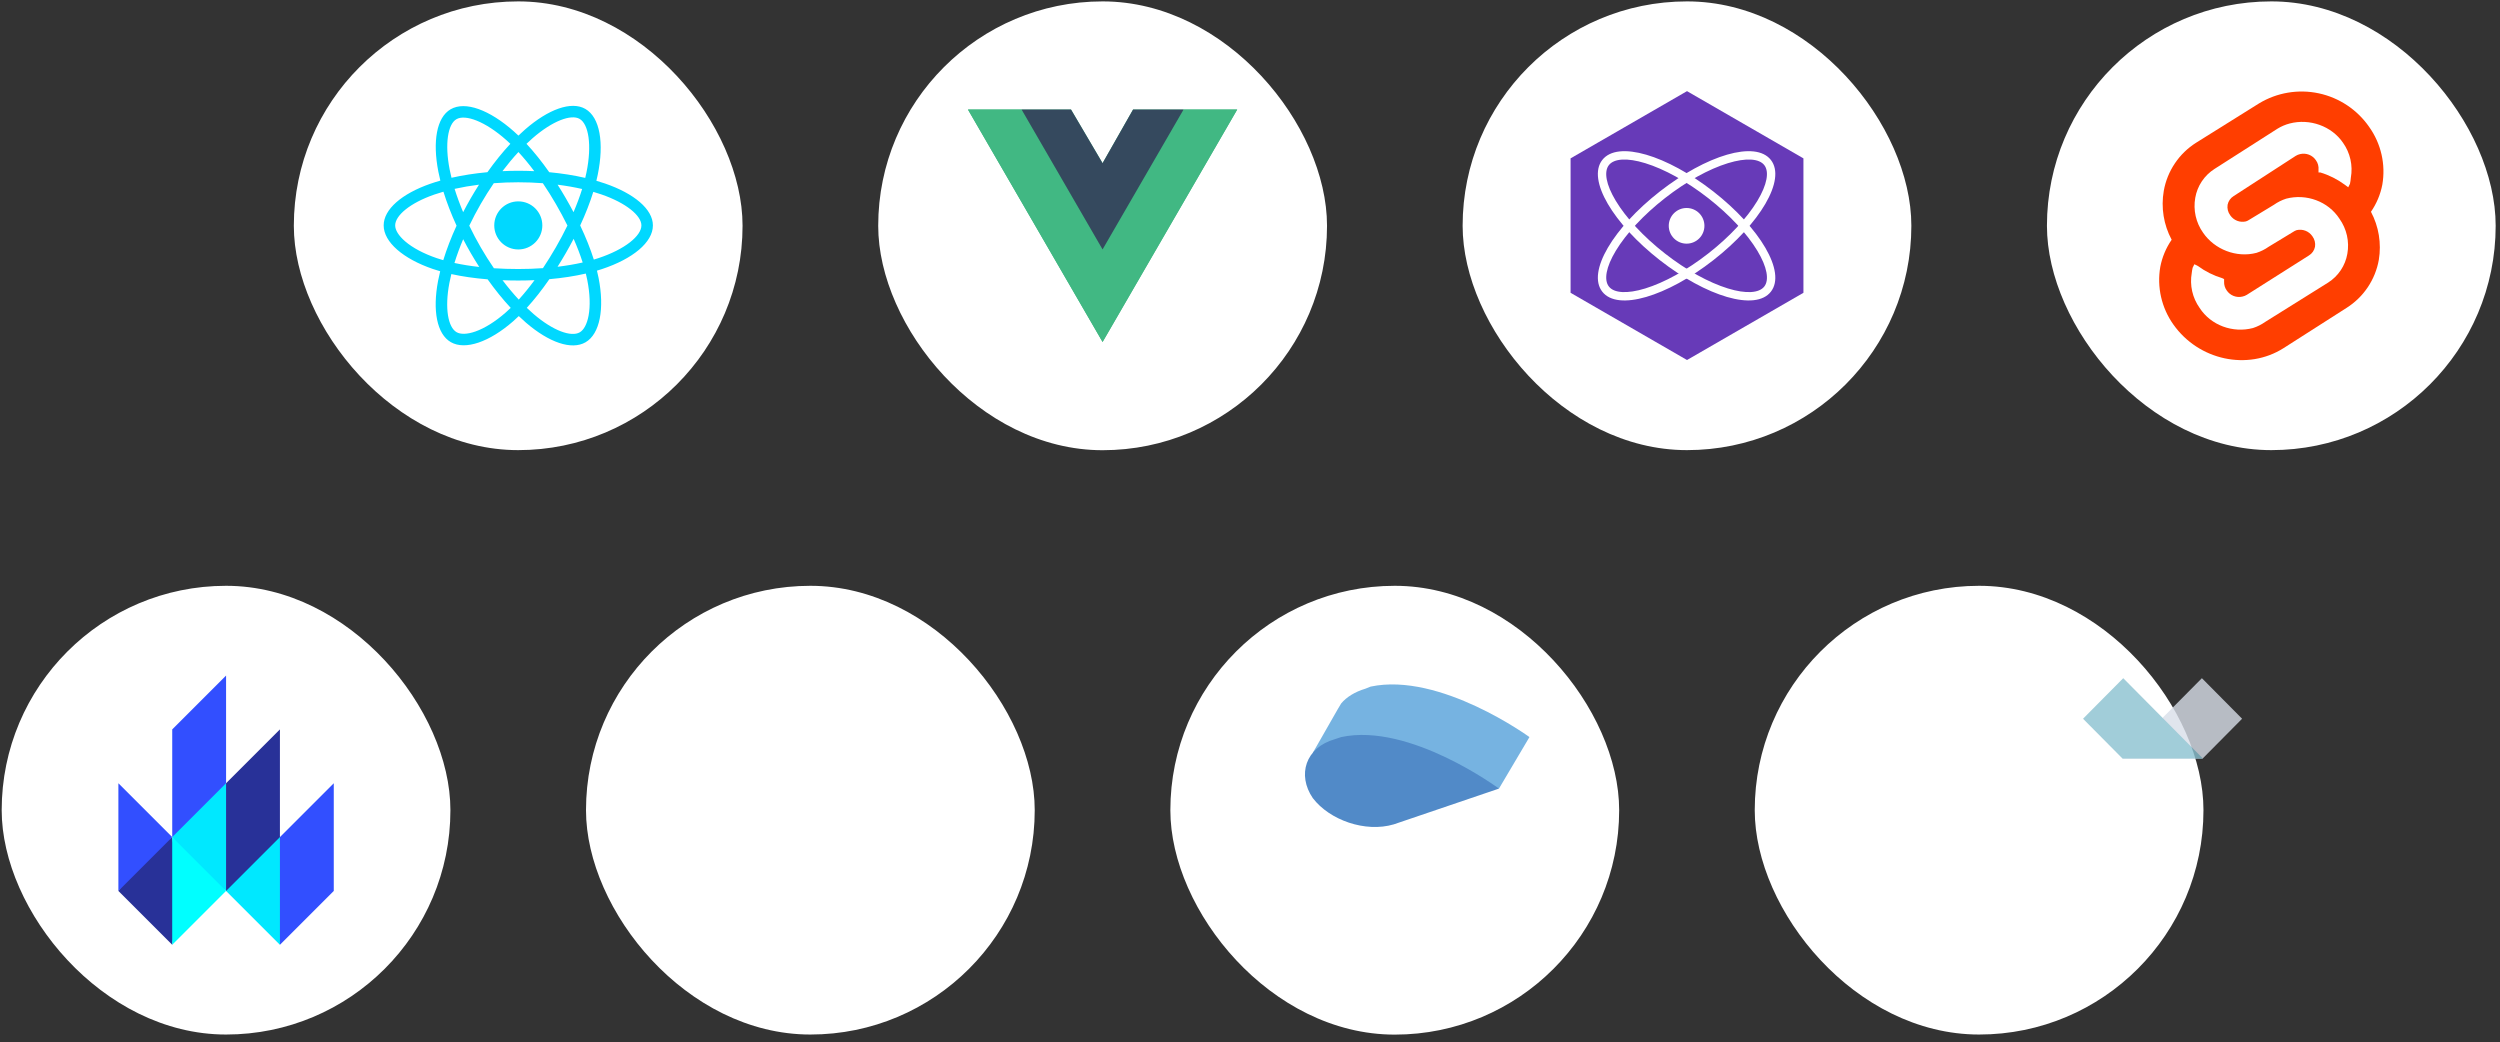 <svg width="295" height="123" viewBox="0 0 295 123" fill="none" xmlns="http://www.w3.org/2000/svg">
<rect x="0" y="0" width="295" height="123" fill="#333333" stroke="none"/>
<rect x="34.672" y="0.165" width="52.95" height="52.95" rx="26.475" fill="white"/>
<g clip-path="url(#clip0_1_36515)">
<g clip-path="url(#clip1_1_36515)">
<path d="M71.395 21.654C71.057 21.538 70.716 21.43 70.372 21.331C70.43 21.096 70.483 20.863 70.53 20.634C71.304 16.876 70.798 13.849 69.07 12.852C67.412 11.896 64.702 12.893 61.964 15.275C61.694 15.51 61.431 15.752 61.173 16.001C61.001 15.835 60.825 15.673 60.647 15.515C57.778 12.967 54.902 11.894 53.175 12.893C51.52 13.852 51.029 16.698 51.726 20.259C51.795 20.612 51.874 20.963 51.961 21.312C51.554 21.427 51.161 21.551 50.785 21.682C47.422 22.854 45.273 24.692 45.273 26.599C45.273 28.567 47.58 30.542 51.083 31.74C51.367 31.836 51.653 31.926 51.942 32.008C51.848 32.384 51.765 32.762 51.692 33.142C51.028 36.642 51.547 39.421 53.198 40.373C54.904 41.357 57.767 40.346 60.554 37.909C60.78 37.711 61.001 37.508 61.217 37.298C61.496 37.568 61.782 37.829 62.076 38.082C64.776 40.405 67.443 41.343 69.093 40.389C70.796 39.402 71.35 36.417 70.631 32.785C70.575 32.501 70.511 32.217 70.441 31.936C70.642 31.876 70.839 31.815 71.032 31.751C74.674 30.545 77.043 28.594 77.043 26.599C77.043 24.685 74.826 22.835 71.395 21.654ZM70.605 30.463C70.431 30.52 70.253 30.576 70.071 30.63C69.669 29.357 69.126 28.004 68.462 26.605C69.096 25.24 69.618 23.904 70.009 22.639C70.334 22.733 70.649 22.832 70.953 22.937C73.893 23.949 75.686 25.445 75.686 26.599C75.686 27.827 73.749 29.421 70.605 30.463ZM69.3 33.049C69.618 34.654 69.663 36.106 69.453 37.242C69.263 38.262 68.883 38.942 68.412 39.214C67.411 39.794 65.27 39.04 62.961 37.053C62.688 36.818 62.422 36.575 62.162 36.325C63.057 35.346 63.952 34.208 64.825 32.943C66.361 32.807 67.812 32.584 69.128 32.28C69.191 32.535 69.249 32.791 69.3 33.049ZM56.105 39.114C55.126 39.459 54.347 39.469 53.876 39.198C52.874 38.62 52.458 36.388 53.026 33.396C53.093 33.042 53.171 32.69 53.258 32.341C54.559 32.629 55.999 32.836 57.539 32.961C58.418 34.197 59.339 35.334 60.266 36.33C60.069 36.521 59.867 36.707 59.661 36.887C58.428 37.965 57.193 38.729 56.105 39.114ZM51.522 30.456C49.973 29.926 48.693 29.238 47.816 28.487C47.029 27.812 46.631 27.142 46.631 26.599C46.631 25.442 48.355 23.966 51.232 22.963C51.581 22.842 51.946 22.727 52.325 22.619C52.723 23.912 53.245 25.264 53.874 26.632C53.236 28.019 52.708 29.393 52.306 30.701C52.043 30.626 51.781 30.544 51.522 30.456ZM53.058 19.999C52.461 16.947 52.858 14.646 53.855 14.068C54.918 13.453 57.269 14.33 59.746 16.53C59.907 16.673 60.066 16.82 60.222 16.97C59.299 17.961 58.387 19.089 57.516 20.319C56.022 20.457 54.592 20.68 53.276 20.978C53.196 20.653 53.123 20.327 53.058 19.999ZM66.762 23.383C66.452 22.846 66.129 22.317 65.796 21.794C66.81 21.922 67.781 22.092 68.693 22.3C68.419 23.178 68.078 24.095 67.676 25.036C67.383 24.479 67.078 23.928 66.762 23.383ZM61.174 17.939C61.8 18.618 62.427 19.375 63.043 20.196C61.792 20.137 60.539 20.137 59.288 20.196C59.906 19.382 60.538 18.625 61.174 17.939ZM55.549 23.392C55.238 23.933 54.939 24.48 54.652 25.035C54.257 24.098 53.919 23.176 53.643 22.286C54.549 22.083 55.516 21.917 56.523 21.791C56.186 22.317 55.861 22.851 55.549 23.392ZM56.552 31.502C55.512 31.386 54.53 31.229 53.624 31.032C53.905 30.126 54.25 29.184 54.654 28.227C54.941 28.782 55.242 29.33 55.555 29.871C55.877 30.427 56.21 30.971 56.552 31.502ZM61.211 35.353C60.568 34.659 59.926 33.891 59.3 33.066C59.908 33.089 60.528 33.102 61.158 33.102C61.806 33.102 62.446 33.087 63.076 33.059C62.458 33.9 61.833 34.669 61.211 35.353ZM67.689 28.178C68.114 29.146 68.472 30.082 68.756 30.973C67.835 31.183 66.84 31.352 65.792 31.478C66.128 30.946 66.453 30.407 66.768 29.861C67.087 29.307 67.394 28.746 67.689 28.178ZM65.592 29.183C65.111 30.019 64.602 30.84 64.068 31.642C63.1 31.711 62.129 31.745 61.158 31.744C60.17 31.744 59.208 31.714 58.282 31.654C57.733 30.853 57.215 30.031 56.729 29.191C56.245 28.355 55.793 27.501 55.374 26.631C55.792 25.761 56.243 24.906 56.725 24.07L56.725 24.07C57.207 23.233 57.721 22.415 58.266 21.618C59.21 21.546 60.179 21.509 61.158 21.509C62.142 21.509 63.112 21.547 64.057 21.619C64.596 22.415 65.106 23.23 65.588 24.063C66.072 24.897 66.528 25.747 66.957 26.612C66.533 27.485 66.077 28.343 65.592 29.183ZM68.392 14.028C69.456 14.641 69.869 17.115 69.201 20.36C69.158 20.567 69.11 20.778 69.058 20.992C67.74 20.687 66.309 20.461 64.81 20.32C63.937 19.077 63.033 17.947 62.125 16.969C62.363 16.739 62.606 16.516 62.855 16.299C65.201 14.258 67.393 13.452 68.392 14.028ZM61.158 23.762C62.725 23.762 63.995 25.032 63.995 26.599C63.995 28.165 62.725 29.436 61.158 29.436C59.592 29.436 58.322 28.165 58.322 26.599C58.322 25.032 59.592 23.762 61.158 23.762Z" fill="#00D8FF"/>
</g>
</g>
<rect x="103.629" y="0.165" width="52.96" height="52.96" rx="26.48" fill="white"/>
<g clip-path="url(#clip2_1_36515)">
<g clip-path="url(#clip3_1_36515)">
<path d="M139.66 12.927H145.989L130.104 40.353L114.219 12.927H126.381L130.104 19.256L133.703 12.927H139.66Z" fill="#41B883"/>
<path d="M114.219 12.927L130.104 40.353L145.989 12.927H139.66L130.104 29.308L120.548 12.927H114.219Z" fill="#41B883"/>
<path d="M120.547 12.927L130.103 29.432L139.659 12.927H133.702L130.103 19.256L126.38 12.927H120.547Z" fill="#35495E"/>
</g>
</g>
<rect x="172.59" y="0.165" width="52.95" height="52.95" rx="26.475" fill="white"/>
<g clip-path="url(#clip4_1_36515)">
<g clip-path="url(#clip5_1_36515)">
<path d="M199.067 10.755L212.805 18.687V34.55L199.067 42.482L185.328 34.55V18.687L199.067 10.755Z" fill="#673AB8"/>
<path d="M189.069 34.419C190.895 36.757 196.7 34.976 202.179 30.695C207.659 26.413 210.792 21.212 208.965 18.875C207.139 16.537 201.335 18.318 195.855 22.599C190.375 26.881 187.243 32.082 189.069 34.419ZM189.849 33.81C189.244 33.035 189.508 31.512 190.662 29.597C191.877 27.579 193.94 25.352 196.464 23.38C198.989 21.407 201.649 19.945 203.9 19.254C206.039 18.598 207.579 18.709 208.185 19.484C208.791 20.259 208.526 21.781 207.372 23.697C206.157 25.715 204.094 27.942 201.57 29.914C199.046 31.887 196.385 33.349 194.134 34.04C191.996 34.696 190.455 34.585 189.849 33.81Z" fill="white"/>
<path d="M208.965 34.419C210.792 32.082 207.659 26.881 202.18 22.599C196.7 18.318 190.895 16.537 189.069 18.875C187.243 21.212 190.375 26.413 195.855 30.695C201.335 34.976 207.139 36.757 208.965 34.419ZM208.185 33.81C207.579 34.585 206.039 34.696 203.9 34.04C201.649 33.349 198.989 31.887 196.465 29.914C193.94 27.942 191.877 25.715 190.662 23.697C189.508 21.781 189.244 20.259 189.849 19.484C190.455 18.709 191.996 18.598 194.134 19.254C196.385 19.945 199.046 21.407 201.57 23.38C204.094 25.352 206.157 27.579 207.372 29.597C208.526 31.512 208.791 33.034 208.185 33.81Z" fill="white"/>
<path d="M199.018 28.751C200.18 28.751 201.122 27.809 201.122 26.647C201.122 25.485 200.18 24.543 199.018 24.543C197.856 24.543 196.914 25.485 196.914 26.647C196.914 27.809 197.856 28.751 199.018 28.751Z" fill="white"/>
</g>
</g>
<rect x="241.539" y="0.165" width="52.95" height="52.95" rx="26.475" fill="white"/>
<g clip-path="url(#clip6_1_36515)">
<g clip-path="url(#clip7_1_36515)">
<path d="M279.567 14.984C278.163 12.952 276.036 11.532 273.621 11.014C271.205 10.497 268.683 10.92 266.57 12.199L259.143 16.841C258.147 17.469 257.293 18.298 256.636 19.275C255.979 20.252 255.533 21.355 255.327 22.514C254.982 24.489 255.309 26.523 256.255 28.29C255.592 29.252 255.135 30.341 254.914 31.488C254.71 32.669 254.741 33.878 255.007 35.047C255.273 36.215 255.767 37.319 256.461 38.296C259.453 42.525 265.229 43.763 269.458 41.081L276.885 36.336C277.881 35.708 278.735 34.879 279.392 33.902C280.049 32.925 280.495 31.822 280.701 30.663C281.022 28.721 280.696 26.728 279.773 24.99C280.436 24.028 280.893 22.939 281.114 21.792C281.318 20.611 281.287 19.402 281.021 18.233C280.755 17.065 280.261 15.961 279.567 14.984Z" fill="#FF3E00"/>
<path d="M265.848 38.709C263.475 39.328 260.897 38.4 259.556 36.337C259.135 35.745 258.836 35.075 258.676 34.367C258.517 33.658 258.5 32.925 258.627 32.211C258.649 32.002 258.684 31.796 258.73 31.592L258.937 31.179L259.349 31.385C260.222 32.028 261.199 32.517 262.237 32.829L262.444 32.933V33.242C262.429 33.611 262.538 33.974 262.753 34.273C262.953 34.568 263.237 34.795 263.569 34.924C263.901 35.053 264.264 35.078 264.61 34.995C264.792 34.956 264.967 34.887 265.126 34.789L272.449 30.148C272.635 30.036 272.796 29.886 272.92 29.709C273.044 29.531 273.13 29.329 273.171 29.116C273.204 28.899 273.194 28.678 273.141 28.466C273.088 28.253 272.993 28.054 272.862 27.878C272.662 27.584 272.378 27.357 272.046 27.228C271.714 27.099 271.351 27.074 271.005 27.156C270.859 27.205 270.72 27.275 270.593 27.363L267.704 29.116C267.262 29.428 266.775 29.672 266.26 29.838C263.888 30.457 261.309 29.425 259.968 27.466C259.547 26.874 259.248 26.204 259.089 25.496C258.93 24.788 258.913 24.055 259.04 23.34C259.16 22.645 259.424 21.984 259.815 21.398C260.206 20.812 260.715 20.314 261.309 19.936L268.736 15.191C269.184 14.915 269.671 14.706 270.18 14.572C272.552 13.953 275.131 14.881 276.472 16.841C276.893 17.433 277.192 18.102 277.351 18.811C277.511 19.519 277.527 20.252 277.4 20.967C277.383 21.21 277.348 21.451 277.297 21.689L277.091 22.102L276.678 21.792C275.805 21.15 274.828 20.661 273.79 20.348H273.584V20.039C273.624 19.636 273.513 19.232 273.274 18.904C273.075 18.61 272.79 18.383 272.459 18.254C272.127 18.125 271.764 18.1 271.418 18.182C271.235 18.221 271.061 18.291 270.902 18.389L263.578 23.133C263.393 23.245 263.232 23.395 263.108 23.572C262.983 23.75 262.898 23.952 262.856 24.165C262.823 24.381 262.834 24.602 262.887 24.815C262.94 25.027 263.035 25.227 263.166 25.403C263.366 25.697 263.65 25.924 263.982 26.053C264.313 26.182 264.676 26.207 265.023 26.125C265.169 26.076 265.308 26.006 265.435 25.918L268.323 24.165C268.765 23.853 269.252 23.609 269.767 23.443C272.14 22.824 274.719 23.752 276.06 25.815C276.48 26.407 276.779 27.076 276.939 27.785C277.098 28.493 277.115 29.226 276.988 29.941C276.868 30.635 276.604 31.297 276.213 31.883C275.822 32.469 275.313 32.967 274.719 33.345L267.292 37.987C266.85 38.299 266.363 38.542 265.848 38.709Z" fill="white"/>
</g>
</g>
<rect x="0.199" y="69.125" width="52.95" height="52.95" rx="26.475" fill="white"/>
<g clip-path="url(#clip8_1_36515)">
<g clip-path="url(#clip9_1_36515)">
<path d="M20.32 98.777L22.902 94.309L26.674 92.423L33.028 98.777L34.12 104.932L33.028 111.485L26.674 105.131L22.902 102.55L20.32 98.777Z" fill="#00E8FF"/>
<path d="M26.677 105.13V92.422L33.031 86.069V98.776L26.677 105.13ZM13.969 105.13L20.323 111.484L21.216 105.428L20.323 98.776L16.649 101.159L13.969 105.13Z" fill="#283198"/>
<path d="M20.323 98.777V86.069L26.677 79.715V92.423L20.323 98.777ZM33.031 111.485V98.777L39.385 92.423V105.131L33.031 111.485ZM13.969 105.131V92.423L20.323 98.777L13.969 105.131Z" fill="#324FFF"/>
<path d="M20.32 111.484V98.776L26.674 105.13L20.32 111.484Z" fill="#00FFFF"/>
</g>
</g>
<rect x="69.148" y="69.125" width="52.95" height="52.95" rx="26.475" fill="white"/>
<rect x="138.102" y="69.125" width="52.96" height="52.96" rx="26.48" fill="white"/>
<g clip-path="url(#clip10_1_36515)">
<g clip-path="url(#clip11_1_36515)">
<path d="M180.475 86.975C180.475 86.975 169.926 79.281 161.736 81.018L161.115 81.266C159.874 81.638 158.881 82.259 158.261 83.004L157.889 83.624L154.91 88.836L160.122 89.829C162.232 91.194 165.086 91.815 167.693 91.194L176.876 93.056L180.475 86.975Z" fill="#76B3E1"/>
<path d="M158.259 86.975L157.514 87.223C154.04 88.216 153.047 91.442 154.908 94.173C156.894 96.779 161.113 98.268 164.464 97.275L176.874 93.056C176.874 93.056 166.326 85.237 158.259 86.975Z" fill="#518AC8"/>
</g>
</g>
<rect x="207.059" y="69.125" width="52.95" height="52.95" rx="26.475" fill="white"/>
<g clip-path="url(#clip12_1_36515)">
<g clip-path="url(#clip13_1_36515)">
<g opacity="0.8">
<path d="M259.823 80.026L250.461 89.467L250.508 89.514H259.905L264.568 84.811L259.823 80.026Z" fill="#D8DEE9"/>
<path d="M250.542 80.026L259.935 89.498L259.919 89.514H250.46L245.797 84.811L250.542 80.026Z" fill="#8AC0CF"/>
</g>
</g>
</g>
<defs>
<clipPath id="clip0_1_36515">
<rect width="31.77" height="31.77" fill="white" transform="translate(45.273 10.755)"/>
</clipPath>
<clipPath id="clip1_1_36515">
<rect width="31.77" height="31.77" fill="white" transform="translate(45.273 10.755)"/>
</clipPath>
<clipPath id="clip2_1_36515">
<rect width="31.77" height="31.77" fill="white" transform="translate(114.219 10.755)"/>
</clipPath>
<clipPath id="clip3_1_36515">
<rect width="31.77" height="31.77" fill="white" transform="translate(114.219 10.755)"/>
</clipPath>
<clipPath id="clip4_1_36515">
<rect width="31.77" height="31.77" fill="white" transform="translate(183.18 10.755)"/>
</clipPath>
<clipPath id="clip5_1_36515">
<rect width="31.77" height="31.77" fill="white" transform="translate(183.18 10.755)"/>
</clipPath>
<clipPath id="clip6_1_36515">
<rect width="31.77" height="31.77" fill="white" transform="translate(252.129 10.755)"/>
</clipPath>
<clipPath id="clip7_1_36515">
<rect width="31.77" height="31.77" fill="white" transform="translate(252.129 10.755)"/>
</clipPath>
<clipPath id="clip8_1_36515">
<rect width="31.77" height="31.77" fill="white" transform="translate(10.789 79.715)"/>
</clipPath>
<clipPath id="clip9_1_36515">
<rect width="31.77" height="31.77" fill="white" transform="translate(10.789 79.715)"/>
</clipPath>
<clipPath id="clip10_1_36515">
<rect width="31.77" height="31.77" fill="white" transform="translate(148.703 79.715)"/>
</clipPath>
<clipPath id="clip11_1_36515">
<rect width="31.77" height="31.77" fill="white" transform="translate(148.703 79.715)"/>
</clipPath>
<clipPath id="clip12_1_36515">
<rect width="18.77" height="18.77" fill="white" transform="translate(245.797 75.385)"/>
</clipPath>
<clipPath id="clip13_1_36515">
<rect width="18.77" height="18.77" fill="white" transform="translate(245.797 75.385)"/>
</clipPath>
</defs>
</svg>
